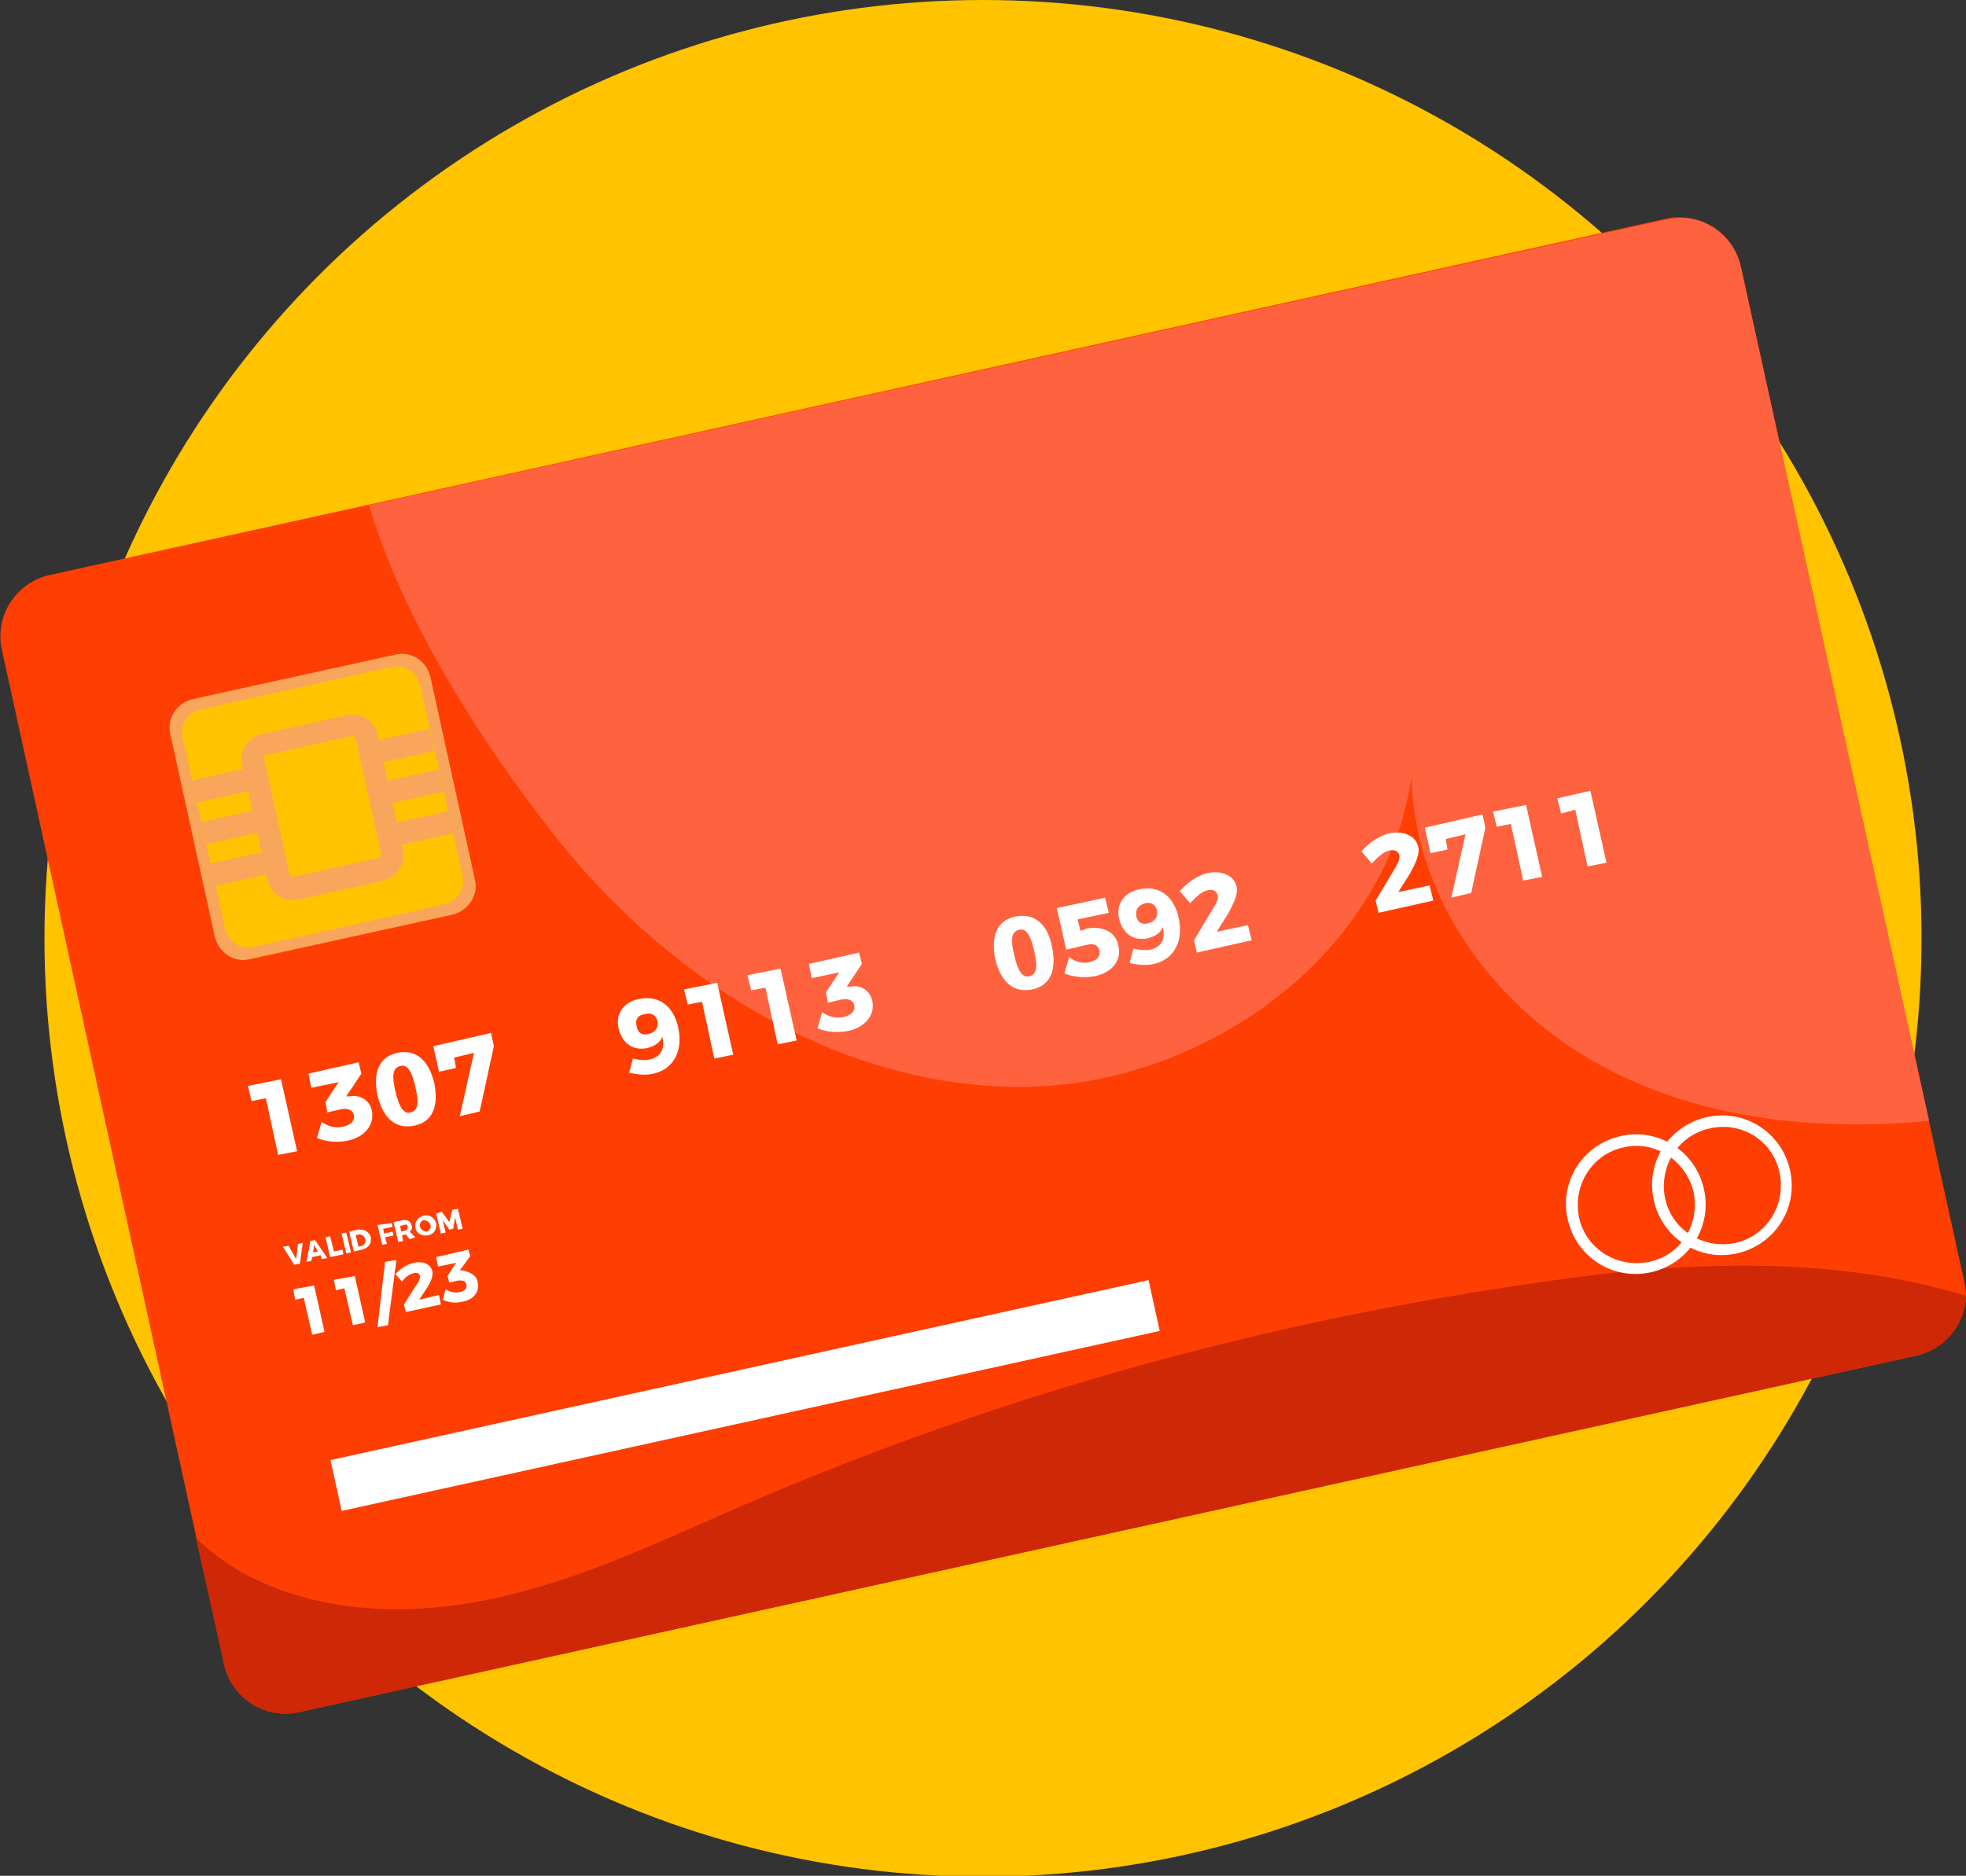 <?xml version="1.0" encoding="utf-8"?>
<!-- Generator: Adobe Illustrator 23.0.3, SVG Export Plug-In . SVG Version: 6.00 Build 0)  -->
<svg version="1.1" id="Layer_1" xmlns="http://www.w3.org/2000/svg" xmlns:xlink="http://www.w3.org/1999/xlink" x="0px" y="0px"
	 viewBox="0 0 207.8 198.3" style="enable-background:new 0 0 207.8 198.3;" xml:space="preserve">
<rect x="0" y="0" width="207.8" height="198.3" fill="#333333" stroke="none"/>
<style type="text/css">
	.st0-debit{fill:#FFC300;}
	.st1-debit{fill:#FF3E03;}
	.st2-debit{fill:#FF623E;}
	.st3-debit{fill:#CE2806;}
	.st4-debit{fill:#F9A65C;}
	.st5-debit{fill:#FFFFFF;}
</style>
<g>
	<circle class="st0-debit" cx="103.9" cy="99.2" r="99.2"/>
	<g>
		<path class="st1-debit" d="M184,28.2l23.6,107.2c0.1,0.5,0.2,1.1,0.2,1.6c-0.1,3-2.2,5.6-5.2,6.3L31.6,181c-3.6,0.8-7.1-1.5-7.9-5
			L0.2,68.7c-0.8-3.6,1.5-7.1,5-7.9l171-37.7C179.7,22.4,183.2,24.6,184,28.2z"/>
		<path class="st2-debit" d="M184,28.2l19.9,90.3c-11.7,1.1-23.8-0.1-34.2-5.6c-11.5-6-20.3-17.9-20.5-30.8c-2.7,18.9-21.9,32.6-40.9,32.8
			c-19,0.2-36.9-10.8-48.9-25.6C53.1,81.5,43,67.1,39,53.4l137.2-30.2C179.7,22.4,183.2,24.6,184,28.2z"/>
		<path class="st3-debit" d="M207.8,137c-0.1,3-2.2,5.6-5.2,6.3L31.6,181c-3.6,0.8-7.1-1.5-7.9-5l-3-13.4c1.5,1.4,3.2,2.7,5,3.7
			c8.1,4.4,17.9,4.6,26.9,2.6s17.3-6,25.8-9.7c27-11.7,55.6-19.6,84.8-23.7C177.9,133.3,193.9,132.7,207.8,137z"/>
		<g>
			<g>
				<path class="st4-debit" d="M47.8,96.7l-21.4,4.7c-1.7,0.4-3.3-0.7-3.7-2.4L18,77.6c-0.4-1.7,0.7-3.3,2.4-3.7l21.4-4.7
					c1.7-0.4,3.3,0.7,3.7,2.4L50.2,93C50.6,94.6,49.5,96.3,47.8,96.7z"/>
			</g>
			<g>
				<g>
					<path class="st0-debit" d="M47,95.6l-20.2,4.5c-1.4,0.3-2.7-0.6-3-1.9L19.3,78c-0.3-1.4,0.6-2.7,1.9-3l20.2-4.5
						c1.4-0.3,2.7,0.6,3,1.9l4.5,20.2C49.2,94,48.3,95.3,47,95.6z"/>
				</g>
				<g>
					<path class="st4-debit" d="M40.5,93.1l-9,2c-1.5,0.3-2.9-0.6-3.2-2.1l-2.7-12.2c-0.3-1.5,0.6-2.9,2.1-3.2l9-2
						c1.5-0.3,2.9,0.6,3.2,2.1l2.7,12.2C42.9,91.3,42,92.7,40.5,93.1z M28.2,79.8c-0.2,0-0.3,0.2-0.3,0.4l2.7,12.2
						c0,0.2,0.2,0.3,0.4,0.3l9-2c0.2,0,0.3-0.2,0.3-0.4l-2.7-12.2c0-0.2-0.2-0.3-0.4-0.3L28.2,79.8z"/>
				</g>
				<g>
					<g>
						
							<rect x="20.5" y="81.7" transform="matrix(0.977 -0.215 0.215 0.977 -17.282 7.074)" class="st4-debit" width="6.7" height="2.4"/>
					</g>
					<g>
						
							<rect x="21.5" y="86.1" transform="matrix(0.977 -0.215 0.215 0.977 -18.204 7.392)" class="st4-debit" width="6.7" height="2.4"/>
					</g>
					<g>
						
							<rect x="22.4" y="90.5" transform="matrix(0.977 -0.215 0.215 0.977 -19.132 7.691)" class="st4-debit" width="6.7" height="2.4"/>
					</g>
				</g>
				<g>
					<g>
						
							<rect x="39" y="77.7" transform="matrix(0.977 -0.215 0.215 0.977 -15.989 10.966)" class="st4-debit" width="6.7" height="2.4"/>
					</g>
					<g>
						
							<rect x="40" y="82" transform="matrix(0.977 -0.215 0.215 0.977 -16.89 11.277)" class="st4-debit" width="6.7" height="2.4"/>
					</g>
					<g>
						
							<rect x="41" y="86.4" transform="matrix(0.977 -0.215 0.215 0.977 -17.812 11.596)" class="st4-debit" width="6.7" height="2.4"/>
					</g>
				</g>
			</g>
		</g>
		<g>
			<path class="st5-debit" d="M29.7,114.1l1.7,7.6l-2,0.4l-1.3-6l-1.5,0.3l-0.4-1.6L29.7,114.1z"/>
			<path class="st5-debit" d="M39.3,117.4c0.3,1.5-0.7,2.8-2.6,3.2c-1.1,0.2-2.3,0.1-3.2-0.3l0.5-1.7c0.7,0.5,1.5,0.7,2.3,0.5
				s1.2-0.6,1.1-1.2c-0.1-0.6-0.7-0.8-1.5-0.6l-1.3,0.3l-0.2-1.1l1.4-2.1l-2.9,0.6l-0.3-1.5l5.3-1.2l0.3,1.2l-1.6,2.4H37
				C38,115.7,39.1,116.3,39.3,117.4z"/>
			<path class="st5-debit" d="M45.9,114.5c0.5,2.5-0.2,4.1-2.1,4.5c-1.9,0.4-3.3-0.7-3.9-3.2c-0.5-2.5,0.2-4.1,2.1-4.5
				C43.9,110.9,45.3,112,45.9,114.5z M41.8,115.4c0.4,1.7,0.9,2.4,1.6,2.2c0.8-0.2,0.9-1,0.5-2.7c-0.4-1.8-0.9-2.4-1.6-2.2
				C41.5,112.9,41.4,113.7,41.8,115.4z"/>
			<path class="st5-debit" d="M51.9,109.2l0.3,1.4l-1.5,6.9l-2.1,0.5l1.5-6.7l-2.1,0.5l0.2,1.1l-1.8,0.4l-0.6-2.7L51.9,109.2z"/>
			<path class="st5-debit" d="M68.7,112c1.2-0.3,1.6-1.2,1.3-2.4c-0.2,0.6-0.8,1-1.6,1.2c-1.5,0.3-2.6-0.5-3-2c-0.4-1.6,0.5-2.9,2.2-3.2
				c2-0.4,3.6,0.7,4.1,3.1s-0.5,4.3-2.6,4.8c-0.8,0.2-1.8,0.1-2.6-0.1l0.4-1.5C67.6,112.1,68.2,112.1,68.7,112z M67.3,108.5
				c0.1,0.7,0.6,1,1.3,0.8c0.7-0.2,1-0.7,0.9-1.3c-0.1-0.6-0.6-1-1.3-0.8C67.4,107.3,67.1,107.8,67.3,108.5z"/>
			<path class="st5-debit" d="M75.8,103.9l1.7,7.6l-2,0.4l-1.3-6l-1.5,0.3l-0.4-1.6L75.8,103.9z"/>
			<path class="st5-debit" d="M82.5,102.4l1.7,7.6l-2,0.4l-1.3-6l-1.5,0.3l-0.4-1.6L82.5,102.4z"/>
			<path class="st5-debit" d="M92.2,105.8c0.3,1.5-0.7,2.8-2.6,3.2c-1.1,0.2-2.3,0.1-3.2-0.3l0.5-1.7c0.7,0.5,1.5,0.7,2.3,0.5
				s1.2-0.6,1.1-1.2s-0.7-0.8-1.5-0.6l-1.3,0.3l-0.2-1.1l1.4-2.1l-2.9,0.6l-0.3-1.5l5.3-1.2l0.3,1.2l-1.6,2.4h0.4
				C90.9,104.1,91.9,104.6,92.2,105.8z"/>
			<path class="st5-debit" d="M111.2,100.1c0.5,2.5-0.2,4.1-2.1,4.5s-3.3-0.7-3.9-3.2c-0.5-2.5,0.2-4.1,2.1-4.5
				C109.3,96.5,110.7,97.6,111.2,100.1z M107.2,101c0.4,1.7,0.9,2.4,1.6,2.2c0.8-0.2,0.9-1,0.5-2.7c-0.4-1.8-0.9-2.4-1.6-2.2
				C106.9,98.5,106.8,99.3,107.2,101z"/>
			<path class="st5-debit" d="M114.7,98.2c1.8-0.4,3.2,0.3,3.5,1.7c0.4,1.6-0.6,2.9-2.5,3.3c-1,0.2-2.3,0.1-3.2-0.3l0.5-1.7
				c0.7,0.5,1.5,0.7,2.2,0.5c0.8-0.2,1.1-0.6,1-1.2s-0.6-0.8-1.4-0.6c-0.4,0.1-1.7,0.4-2.1,0.5l-1-4.4l5.1-1.1l0.4,1.6l-3.3,0.7
				l0.3,1.2C114.2,98.4,114.6,98.3,114.7,98.2z"/>
			<path class="st5-debit" d="M121.6,100.4c1.2-0.3,1.6-1.2,1.3-2.4c-0.2,0.6-0.8,1-1.6,1.2c-1.5,0.3-2.6-0.5-3-2
				c-0.4-1.6,0.5-2.9,2.2-3.2c2-0.4,3.6,0.7,4.1,3.1s-0.5,4.3-2.6,4.8c-0.8,0.2-1.8,0.1-2.6-0.1l0.4-1.5
				C120.4,100.4,121,100.5,121.6,100.4z M120.1,96.8c0.1,0.7,0.6,1,1.3,0.8c0.7-0.2,1-0.7,0.9-1.3c-0.1-0.6-0.6-1-1.3-0.8
				C120.3,95.7,120,96.2,120.1,96.8z"/>
			<path class="st5-debit" d="M128.7,94.6c-0.1-0.4-0.5-0.6-1-0.5c-0.6,0.1-1.3,0.7-1.9,1.4l-1.1-1.3c0.8-0.9,1.8-1.6,2.9-1.9
				c1.5-0.3,2.8,0.2,3.1,1.4c0.2,0.8-0.3,1.8-0.9,2.9l-1.2,1.9l3.3-0.7l0.4,1.6l-5.8,1.3l-0.3-1.3l2.1-3.5
				C128.6,95.5,128.8,94.9,128.7,94.6z"/>
			<path class="st5-debit" d="M147.9,90.4c-0.1-0.4-0.5-0.6-1-0.5c-0.6,0.1-1.3,0.7-1.9,1.4l-1.1-1.3c0.8-0.9,1.8-1.6,2.9-1.9
				c1.5-0.3,2.8,0.2,3.1,1.4c0.2,0.8-0.3,1.8-0.9,2.9l-1.2,1.9l3.3-0.7l0.4,1.6l-5.8,1.3l-0.3-1.3l2.1-3.5
				C147.8,91.2,148,90.7,147.9,90.4z"/>
			<path class="st5-debit" d="M156.7,86.1l0.3,1.4l-1.5,6.9l-2.1,0.5l1.5-6.7l-2.1,0.5l0.2,1.1l-1.8,0.4l-0.6-2.7L156.7,86.1z"/>
			<path class="st5-debit" d="M161.3,85.1l1.7,7.6l-2,0.4l-1.3-6l-1.5,0.3l-0.4-1.6L161.3,85.1z"/>
			<path class="st5-debit" d="M168.1,83.6l1.7,7.6l-2,0.4l-1.3-6L165,86l-0.4-1.6L168.1,83.6z"/>
		</g>
		<g>
			<g>
				<path class="st5-debit" d="M33.2,135.9l1.1,4.9l-1.3,0.3l-0.9-3.9l-0.9,0.2l-0.2-1.1L33.2,135.9z"/>
				<path class="st5-debit" d="M37.5,134.9l1.1,4.9l-1.3,0.3l-0.9-3.9l-0.9,0.2l-0.2-1.1L37.5,134.9z"/>
				<path class="st5-debit" d="M41.9,133.2l-0.9,6.9l-1.1,0.2l0.8-6.9L41.9,133.2z"/>
				<path class="st5-debit" d="M44.4,134.9c-0.1-0.3-0.3-0.4-0.7-0.3c-0.4,0.1-0.9,0.4-1.2,0.9l-0.7-0.8c0.5-0.6,1.2-1,1.9-1.2
					c1-0.2,1.8,0.1,2,0.9c0.1,0.5-0.2,1.2-0.6,1.8l-0.8,1.2l2.1-0.5l0.2,1l-3.7,0.8l-0.2-0.8l1.4-2.2
					C44.3,135.5,44.4,135.1,44.4,134.9z"/>
				<path class="st5-debit" d="M50.5,135.6c0.2,0.9-0.4,1.8-1.6,2c-0.7,0.2-1.5,0.1-2.1-0.2l0.3-1.1c0.5,0.3,1,0.4,1.5,0.3
					c0.5-0.1,0.8-0.4,0.7-0.8c-0.1-0.4-0.4-0.5-1-0.4l-0.8,0.2l-0.2-0.7l0.9-1.4l-1.9,0.4l-0.2-1l3.4-0.8l0.2,0.7l-1.1,1.5h0.3
					C49.7,134.5,50.4,134.8,50.5,135.6z"/>
			</g>
			<g>
				<path class="st5-debit" d="M30.5,131.7l0.8,1.4l0.2-1.6l0.5-0.1l-0.3,2.2l-0.6,0.1l-1.2-1.9L30.5,131.7z"/>
				<path class="st5-debit" d="M33.9,132.7l-0.9,0.2l-0.1,0.4l-0.5,0.1l0.4-2.2l0.5-0.1l1.3,1.9l-0.6,0.1L33.9,132.7z M33.6,132.3
					l-0.4-0.7l-0.1,0.8L33.6,132.3z"/>
				<path class="st5-debit" d="M34.9,130.7l0.4,1.6l0.9-0.2l0.1,0.5l-1.4,0.3l-0.5-2.1L34.9,130.7z"/>
				<path class="st5-debit" d="M36.6,130.3l0.5,2.1l-0.5,0.1l-0.5-2.1L36.6,130.3z"/>
				<path class="st5-debit" d="M39.2,130.8c0.1,0.6-0.2,1.1-0.9,1.3l-0.9,0.2l-0.5-2.1l0.9-0.2C38.5,129.9,39,130.2,39.2,130.8z M38.6,131
					c-0.1-0.4-0.4-0.5-0.7-0.5l-0.3,0.1l0.3,1.2l0.4-0.1C38.5,131.6,38.7,131.3,38.6,131z"/>
				<path class="st5-debit" d="M41.4,129.3l0.1,0.4l-1,0.2l0.1,0.5l0.9-0.2l0.1,0.4l-0.9,0.2l0.2,0.7l-0.5,0.1l-0.5-2.1L41.4,129.3z"/>
				<path class="st5-debit" d="M43.3,131l-0.4-0.5l0,0l-0.4,0.1l0.1,0.6l-0.5,0.1l-0.5-2.1l0.9-0.2c0.5-0.1,0.9,0.1,1,0.5
					c0.1,0.3,0,0.6-0.2,0.7l0.6,0.6L43.3,131z M42.4,130.2l0.4-0.1c0.2,0,0.3-0.2,0.3-0.4s-0.2-0.3-0.4-0.2l-0.4,0.1L42.4,130.2z"/>
				<path class="st5-debit" d="M46.1,129.3c0.1,0.6-0.2,1.2-0.9,1.3c-0.6,0.1-1.2-0.2-1.3-0.8s0.2-1.1,0.9-1.3
					C45.4,128.4,45.9,128.7,46.1,129.3z M44.4,129.7c0.1,0.3,0.4,0.5,0.7,0.5c0.3-0.1,0.5-0.4,0.4-0.7s-0.4-0.5-0.7-0.5
					C44.5,129,44.3,129.4,44.4,129.7z"/>
				<path class="st5-debit" d="M46.7,128.1l0.8,1.1l0.3-1.3l0.6-0.1l0.5,2.1l-0.5,0.1l-0.3-1.3l-0.2,1.2l-0.4,0.1l-0.7-1l0.3,1.3l-0.5,0.1
					l-0.5-2.1L46.7,128.1z"/>
			</g>
		</g>
		<g>
			<g>
				<path class="st5-debit" d="M174.5,134.5c-4,0.9-7.9-1.6-8.8-5.6c-0.9-4,1.6-7.9,5.6-8.8s7.9,1.6,8.8,5.6
					C181,129.7,178.5,133.6,174.5,134.5z M171.6,121.3c-3.3,0.7-5.4,4-4.7,7.4c0.7,3.3,4,5.4,7.4,4.7s5.4-4,4.7-7.4
					C178.2,122.7,174.9,120.5,171.6,121.3z"/>
			</g>
			<g>
				<path class="st5-debit" d="M183.6,132.5c-4,0.9-7.9-1.6-8.8-5.6c-0.9-4,1.6-7.9,5.6-8.8s7.9,1.6,8.8,5.6
					C190.1,127.7,187.6,131.6,183.6,132.5z M180.7,119.3c-3.3,0.7-5.4,4-4.7,7.4c0.7,3.3,4,5.4,7.4,4.7c3.3-0.7,5.4-4,4.7-7.4
					C187.4,120.6,184.1,118.5,180.7,119.3z"/>
			</g>
		</g>
		
			<rect x="34.5" y="144.7" transform="matrix(0.977 -0.215 0.215 0.977 -29.884 20.401)" class="st5-debit" width="88.5" height="5.5"/>
	</g>
</g>
</svg>
